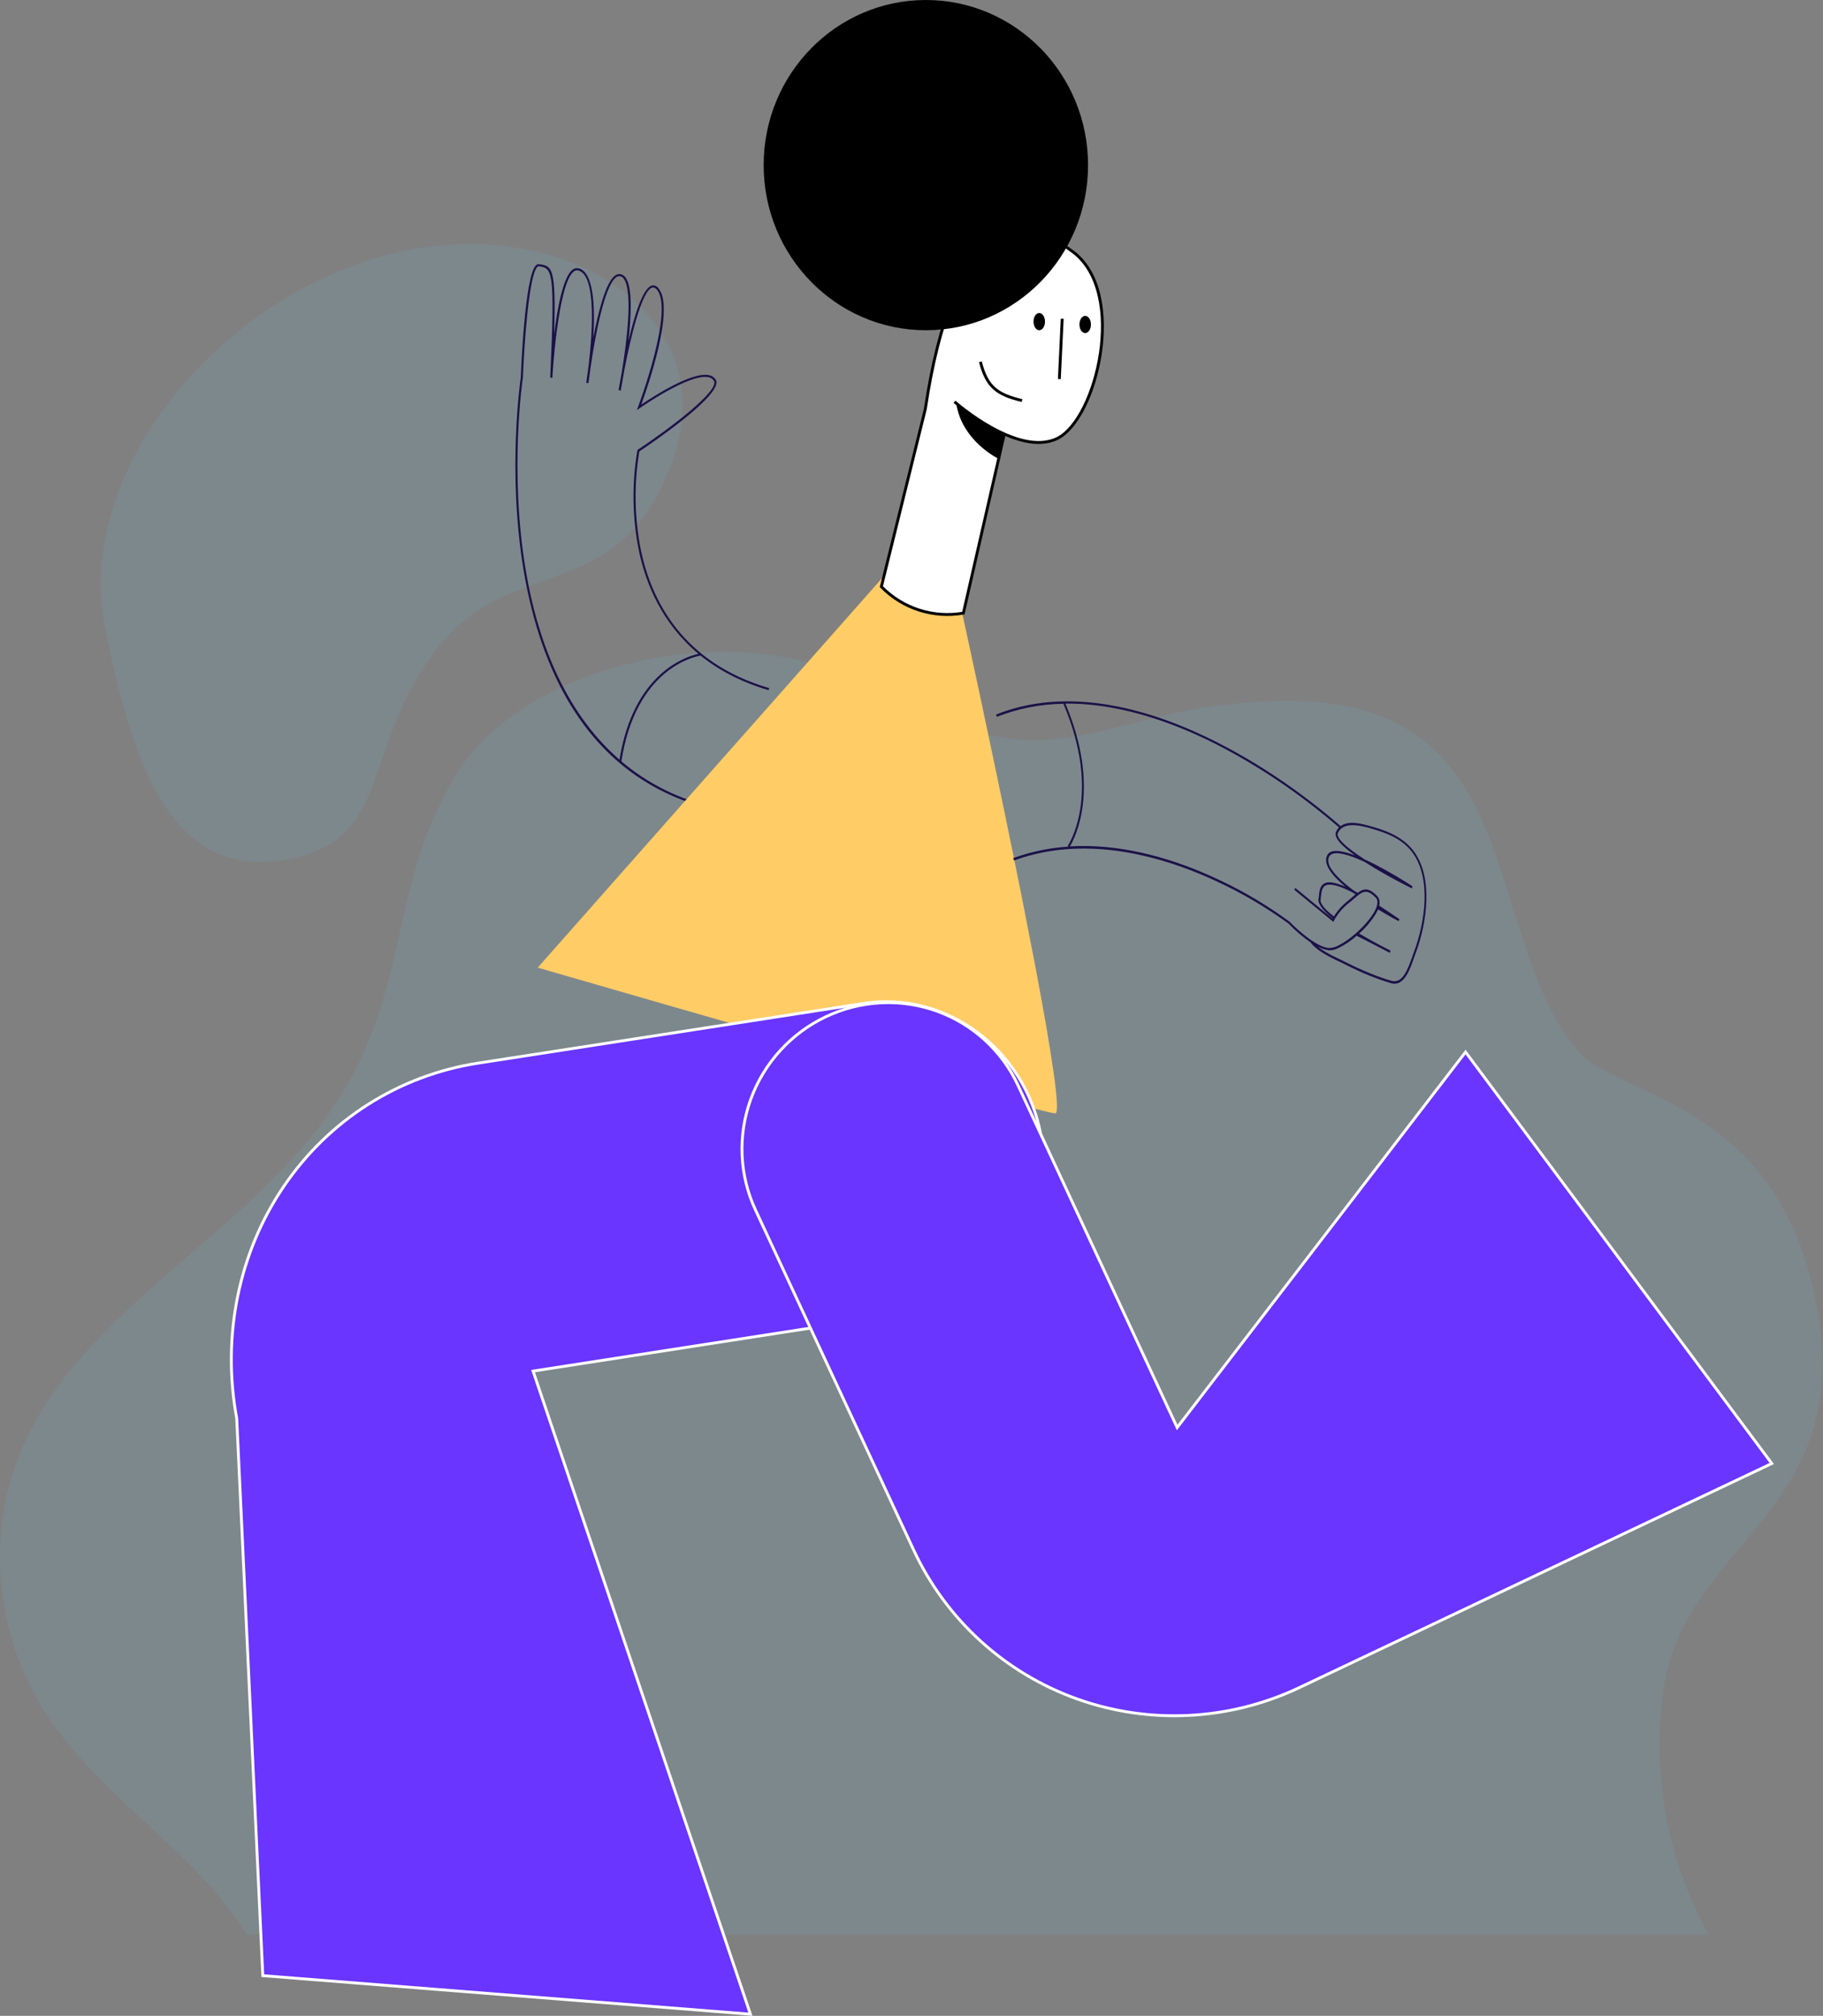 <svg width="635" height="702" viewBox="0 0 635 702" fill="none" xmlns="http://www.w3.org/2000/svg">
<rect x="0" y="0" width="635" height="702" fill="#808080" stroke="none"/>
<path d="M579.52 587.715C587.659 534.209 652.329 525.929 630.225 443.568C614.151 383.682 562.621 380.875 550.244 366.591C523.586 335.825 527.911 281.288 494.128 256.579C474.115 241.942 446.422 242.655 420.979 246.187C395.613 249.71 369.612 262.332 345.366 256.045C313.461 249.854 311.835 241.062 285.306 231.988C245.335 218.316 180.481 233.27 158.43 270.487C137.778 305.347 142.151 333.013 125.71 368.586C99.705 424.85 31.22 450.032 7.725 504.281C-5.059 533.795 -1.748 569.429 15.965 596.692C34.925 625.875 68.665 645.326 85.933 673.689H595.306C595.306 673.689 571.997 637.179 579.52 587.715Z" fill="#74A3BE" fill-opacity="0.22"/>
<path d="M234.147 160.778C253.111 108.338 194.091 72.578 133.839 89.047C73.586 105.516 26.462 165.867 36.48 217.666C46.496 269.464 61.044 306.559 100.127 299.241C137.132 292.311 125.301 261.429 151.709 226.563C178.117 191.696 215.565 212.161 234.147 160.778Z" fill="#74A3BE" fill-opacity="0.22"/>
<path d="M244.034 228.306C250.188 233.262 257.947 237.47 267.733 240.346L267.941 239.637C237.606 230.801 226.93 208.867 223.318 191.958C223.272 191.764 223.231 191.57 223.191 191.376C220.977 180.104 220.809 168.526 222.696 157.195C226.308 154.787 252.349 137.215 249.332 132.258C249.073 131.834 248.725 131.471 248.313 131.192C247.901 130.914 247.434 130.728 246.944 130.646C240.87 129.382 227.171 138.312 223.372 140.894C225.566 134.874 235.231 107.215 229.352 100.379C229.104 100.004 228.747 99.715 228.33 99.55C227.912 99.385 227.454 99.352 227.017 99.456C223.954 100.325 220.997 109.716 218.897 118.76C219.907 109.803 220.322 100.071 217.947 96.72C217.734 96.388 217.453 96.103 217.124 95.886C216.795 95.668 216.423 95.522 216.034 95.456C215.696 95.419 215.353 95.451 215.028 95.551C214.702 95.651 214.4 95.817 214.141 96.037C210.957 98.486 208.382 108.586 206.649 117.663C207.318 106.914 206.863 94.445 201.378 93.409C201.024 93.346 200.659 93.363 200.312 93.459C199.965 93.555 199.644 93.728 199.372 93.964C196.148 96.492 194.148 107.282 192.991 116.66C193.766 92.853 192.288 92.646 187.753 92.011C187.576 91.987 187.396 92.003 187.226 92.057C187.056 92.112 186.9 92.203 186.77 92.325C182.756 95.67 181.465 129.844 181.419 131.295C181.372 131.583 176.522 164.519 182.529 199.403C182.863 201.356 183.198 203.275 183.619 205.168C187.332 223.142 193.492 238.346 201.96 250.419C213.68 267.142 229.867 277.844 250.081 282.286L250.242 281.563C236.442 278.527 225.359 272.687 216.449 265.135C221.486 232.6 242.181 228.593 244.034 228.306ZM215.787 264.56C195.86 247.269 187.024 221.316 183.251 199.262C177.231 164.479 182.094 131.703 182.148 131.355C182.516 121.502 184.154 95.482 187.245 92.88C187.295 92.825 187.358 92.783 187.427 92.756C187.497 92.729 187.572 92.719 187.646 92.727C192.328 93.395 193.419 93.536 191.659 131.523L192.402 131.563C192.402 131.235 194.275 98.934 199.847 94.566C200.036 94.396 200.261 94.271 200.506 94.2C200.75 94.129 201.007 94.115 201.258 94.158C208.034 95.436 206.235 117.355 204.97 127.83C204.522 130.894 204.261 133.001 204.228 133.329L204.957 133.429C205.017 133.081 205.352 130.934 205.733 127.81C207.118 118.305 210.355 99.877 214.569 96.606C214.75 96.446 214.963 96.325 215.193 96.251C215.423 96.178 215.667 96.153 215.907 96.178C216.197 96.228 216.473 96.339 216.716 96.504C216.959 96.669 217.165 96.884 217.318 97.135C220.563 101.71 218.195 119.737 216.603 129.509C215.934 133.041 215.532 135.529 215.479 135.897L216.208 136.031C216.275 135.656 216.803 132.954 217.432 129.108C219.599 117.737 223.532 101.188 227.191 100.151C227.72 100.004 228.235 100.231 228.77 100.82C234.951 108.004 222.375 141.355 222.248 141.697L221.813 142.827L222.803 142.158C222.977 142.038 240.141 129.984 246.763 131.362C247.154 131.422 247.527 131.565 247.857 131.782C248.187 131.999 248.467 132.285 248.676 132.62C250.683 135.964 233.914 148.814 222.134 156.64L222.007 156.727V156.874C220.036 168.55 220.238 180.489 222.603 192.091C225.044 203.496 230.683 217.195 243.298 227.697C239.225 228.56 220.67 234.179 215.787 264.56Z" fill="#1B1147"/>
<path d="M367.578 387.736C362.406 387.563 227.798 348.7 194.639 339.098L187.31 336.962L197.473 325.467L251.792 264.027L264.617 249.549L308.009 200.478L334.201 209.08C334.201 209.08 336.861 221.239 340.725 239.239C341.599 243.371 342.546 247.773 343.526 252.46C347.488 271.054 352.141 293.471 356.358 314.601C357.887 322.409 359.401 330.074 360.777 337.259C366.153 365.838 369.634 387.787 367.578 387.736Z" fill="#FFCC66"/>
<path d="M82.454 493.917L82.46 493.951L82.461 493.985L91.546 688.006L261.389 701.433L185.874 478.038L185.684 477.474L186.272 477.383L320.546 456.564L320.547 456.563C327.347 455.529 333.827 453.115 339.616 449.461C345.405 445.807 350.391 440.984 354.287 435.266C358.184 429.549 360.915 423.049 362.323 416.139C363.732 409.229 363.789 402.045 362.491 394.997C361.193 387.949 358.565 381.178 354.758 375.071C350.951 368.965 346.04 363.644 340.307 359.413C334.574 355.182 328.132 352.125 321.351 350.415C314.569 348.705 307.582 348.376 300.789 349.446L300.788 349.446L166.499 370.238C138.958 374.506 114.632 389.929 98.871 413.118C83.109 436.308 77.2 465.371 82.454 493.917Z" fill="#6935FF" stroke="white"/>
<path d="M452.702 587.644L617.163 509.652L510.494 366.365L410.542 496.473L410.04 497.125L409.693 496.379L354.659 378.093L354.658 378.091C351.897 372.086 347.97 366.699 343.105 362.239C338.24 357.779 332.532 354.334 326.308 352.101C320.084 349.869 313.466 348.893 306.836 349.231C300.205 349.568 293.691 351.212 287.669 354.068C281.647 356.924 276.234 360.936 271.743 365.873C267.251 370.81 263.77 376.576 261.497 382.839C259.224 389.101 258.206 395.738 258.499 402.366C258.793 408.995 260.393 415.486 263.207 421.466L263.208 421.468L318.247 539.76C329.535 564.018 350.041 582.691 375.256 591.672C400.267 600.581 427.879 599.23 452.114 587.929L452.111 587.925L452.702 587.644Z" fill="#6935FF" stroke="white"/>
<path d="M493.009 332.232C492.829 332.703 492.641 333.231 492.44 333.806C491.076 337.768 488.98 343.675 484.57 342.385C482.127 341.673 479.63 340.794 477.15 339.795C476.348 339.469 475.544 339.135 474.779 338.814C471.938 337.564 469.169 336.194 466.542 334.875L465.725 334.501L465.222 334.261C462.737 333.035 458.409 330.849 456.508 328.184C453.791 326.29 451.207 324.085 448.796 321.604C440.596 315.668 432.035 310.666 423.24 306.671C421.549 305.877 419.798 305.106 417.987 304.357C401.551 297.529 377.177 291.174 354.008 299.373L353.186 299.642L353.056 299.245L352.926 298.848C353.685 298.599 354.432 298.311 355.185 298.065C360.656 296.287 366.339 295.204 372.149 294.832L371.912 294.576C372.034 294.395 383.956 276.863 370.406 245.081C362.384 245.201 354.581 246.731 347.236 249.624L346.945 248.841C348.174 248.351 349.416 247.9 350.671 247.489C377.573 238.684 406.971 249.389 427.288 260.245C441.143 267.646 454.46 276.852 466.977 287.68C467.438 287.338 467.944 287.077 468.481 286.907C470.922 286.108 474.165 286.804 477.051 287.617C481.45 288.875 488.103 290.775 492.279 296.21C499.373 305.445 497.112 321.398 493.009 332.232ZM471.457 310.962L470.419 310.422C466.072 308.286 463.197 307.61 461.708 308.37C460.474 308.993 460.308 310.586 460.139 312.065C460.095 312.483 460.053 312.884 459.983 313.267C459.753 314.687 461.626 316.798 464.618 319.149C465.973 317.01 467.62 315.179 469.504 313.719L469.756 313.513C470.306 313.07 470.761 312.657 471.215 312.262L472.155 311.462L471.457 310.962ZM466.021 290.111C465.956 290.258 465.924 290.427 465.926 290.603C465.928 290.78 465.965 290.959 466.034 291.126C466.606 292.872 469.476 295.273 473.152 297.822C473.869 298.317 474.624 298.817 475.399 299.319C477.84 300.409 480.285 301.701 482.556 302.952C487.545 305.713 491.582 308.346 492.007 308.647L491.788 309.378C491.382 309.177 487.203 307.108 482.274 304.319C480.025 303.051 477.622 301.632 475.357 300.167C474.535 299.777 473.723 299.419 472.921 299.093C468.173 297.131 464.218 296.317 463.069 298.178C462.851 298.507 462.713 298.91 462.669 299.348C462.624 299.786 462.674 300.247 462.814 300.687C463.565 303.324 466.793 306.477 470.667 309.462L471.765 310.289C472.143 310.482 472.53 310.689 472.927 310.911C474.97 309.363 476.768 308.977 479.708 312.057C480.004 312.358 480.235 312.742 480.376 313.166C480.591 313.916 480.602 314.697 480.409 315.387C482.502 316.732 484.832 318.289 487.432 320.075L487.195 320.794C486.86 320.622 483.837 319.028 480.001 316.689C479.787 317.206 479.543 317.7 479.269 318.168C477.621 320.821 475.656 323.148 473.427 325.09C474.689 325.845 475.998 326.577 477.256 327.299C479.651 328.633 482.034 329.883 484.196 330.95L484.183 331.016L484.335 331.098L484.239 331.464L484.144 331.829C481.56 330.472 479.201 329.246 477.069 328.151C475.438 327.314 473.928 326.557 472.54 325.881C470.575 327.633 468.419 329.079 466.113 330.19C465.129 330.7 464.044 330.953 462.919 330.937C461.522 330.758 460.128 330.277 458.806 329.515C460.914 331.093 463.127 332.411 465.407 333.445L465.918 333.69L466.74 334.08C469.353 335.396 472.115 336.768 474.972 338.004C475.776 338.338 476.534 338.679 477.324 338.991C479.783 339.988 482.267 340.889 484.681 341.557C488.577 342.699 490.467 337.308 491.851 333.366C492.048 332.801 492.238 332.255 492.424 331.782C496.439 321.169 498.687 305.599 491.812 296.653C488.104 291.838 482.679 289.976 476.977 288.327C472.777 287.188 467.77 286.305 466.015 290.113L466.021 290.111ZM427.082 260.972C411.915 252.842 391.602 244.823 371.108 245.019C383.648 274.67 374.285 292.103 372.671 294.749C389.705 293.726 406.058 298.498 418.142 303.515C420.723 304.586 423.193 305.702 425.537 306.833C433.656 310.675 441.56 315.397 449.141 320.937C451.231 323.07 453.446 325.006 455.759 326.724L456.252 327.082L456.86 327.498C458.911 328.883 461.057 329.982 462.853 330.141C464.078 330.129 465.253 329.811 466.305 329.205C468.227 328.201 470.038 326.961 471.714 325.501L472.031 325.239L472.408 324.905L472.677 324.667C475.633 322.003 478.264 318.831 479.315 316.29L479.451 315.92C479.521 315.731 479.582 315.535 479.633 315.351L479.648 315.293C479.674 315.18 479.702 315.074 479.717 314.972C479.917 313.949 479.768 313.198 479.234 312.626C476.835 310.115 475.365 310.166 473.643 311.336L473.321 311.564L473.502 311.672L473.315 311.566L473.095 311.743L472.792 311.983C472.423 312.28 472.034 312.618 471.618 312.983C471.076 313.45 470.54 313.933 469.882 314.43L469.429 314.807C467.801 316.132 466.374 317.762 465.191 319.647L465.004 319.946L464.825 320.268C464.745 320.4 464.675 320.54 464.615 320.688L464.461 321.046L450.847 309.868L451.011 309.542L451.172 309.208L464.174 319.893L464.226 319.796C461.091 317.307 458.953 314.852 459.269 313.017C459.331 312.654 459.379 312.269 459.422 311.869C459.587 310.251 459.802 308.405 461.335 307.631C462.392 307.083 464.261 306.893 468.67 308.815C465.404 306.097 462.811 303.29 462.112 300.838C461.936 300.271 461.874 299.679 461.932 299.115C461.99 298.551 462.166 298.034 462.445 297.609C463.69 295.576 467.498 296.192 471.981 297.897C468.62 295.482 466.013 293.163 465.384 291.348C465.274 291.064 465.217 290.762 465.218 290.466C465.218 290.17 465.277 289.887 465.388 289.641C465.654 289.065 466.002 288.557 466.417 288.136C454.001 277.434 440.804 268.32 427.082 260.972Z" fill="#1B1147"/>
<path d="M349.827 151.138L335.571 213.513C330.42 214.42 325.127 214.056 320.149 212.452C315.171 210.848 310.658 208.052 307 204.307L322.307 142.482C332.004 77.547 354.955 73.461 373.838 87.777C392.721 102.093 382.003 146.066 368.228 152.712C354.454 159.359 332.476 139.903 332.476 139.903" fill="white"/>
<path d="M349.827 151.138L335.571 213.513C330.42 214.42 325.127 214.056 320.149 212.452C315.171 210.848 310.658 208.052 307 204.307L322.307 142.482C332.004 77.547 354.955 73.461 373.838 87.777C392.721 102.093 382.003 146.066 368.228 152.712C354.454 159.359 332.476 139.903 332.476 139.903" stroke="black" stroke-miterlimit="10"/>
<path d="M370 111L369 132" stroke="black" stroke-miterlimit="10"/>
<path d="M362 115C363.105 115 364 113.657 364 112C364 110.343 363.105 109 362 109C360.895 109 360 110.343 360 112C360 113.657 360.895 115 362 115Z" fill="black"/>
<path d="M378 116C379.105 116 380 114.657 380 113C380 111.343 379.105 110 378 110C376.895 110 376 111.343 376 113C376 114.657 376.895 116 378 116Z" fill="black"/>
<path d="M348.248 160C348.248 160 334.839 153.828 333 140C333 140 344.59 149.486 350 150.765L348.248 160Z" fill="black"/>
<path d="M322.5 115C353.704 115 379 89.256 379 57.5C379 25.744 353.704 0 322.5 0C291.296 0 266 25.744 266 57.5C266 89.256 291.296 115 322.5 115Z" fill="black"/>
<path d="M341.5 126C343.82 135.02 347.503 137.404 356 139.5" stroke="black"/>
</svg>
